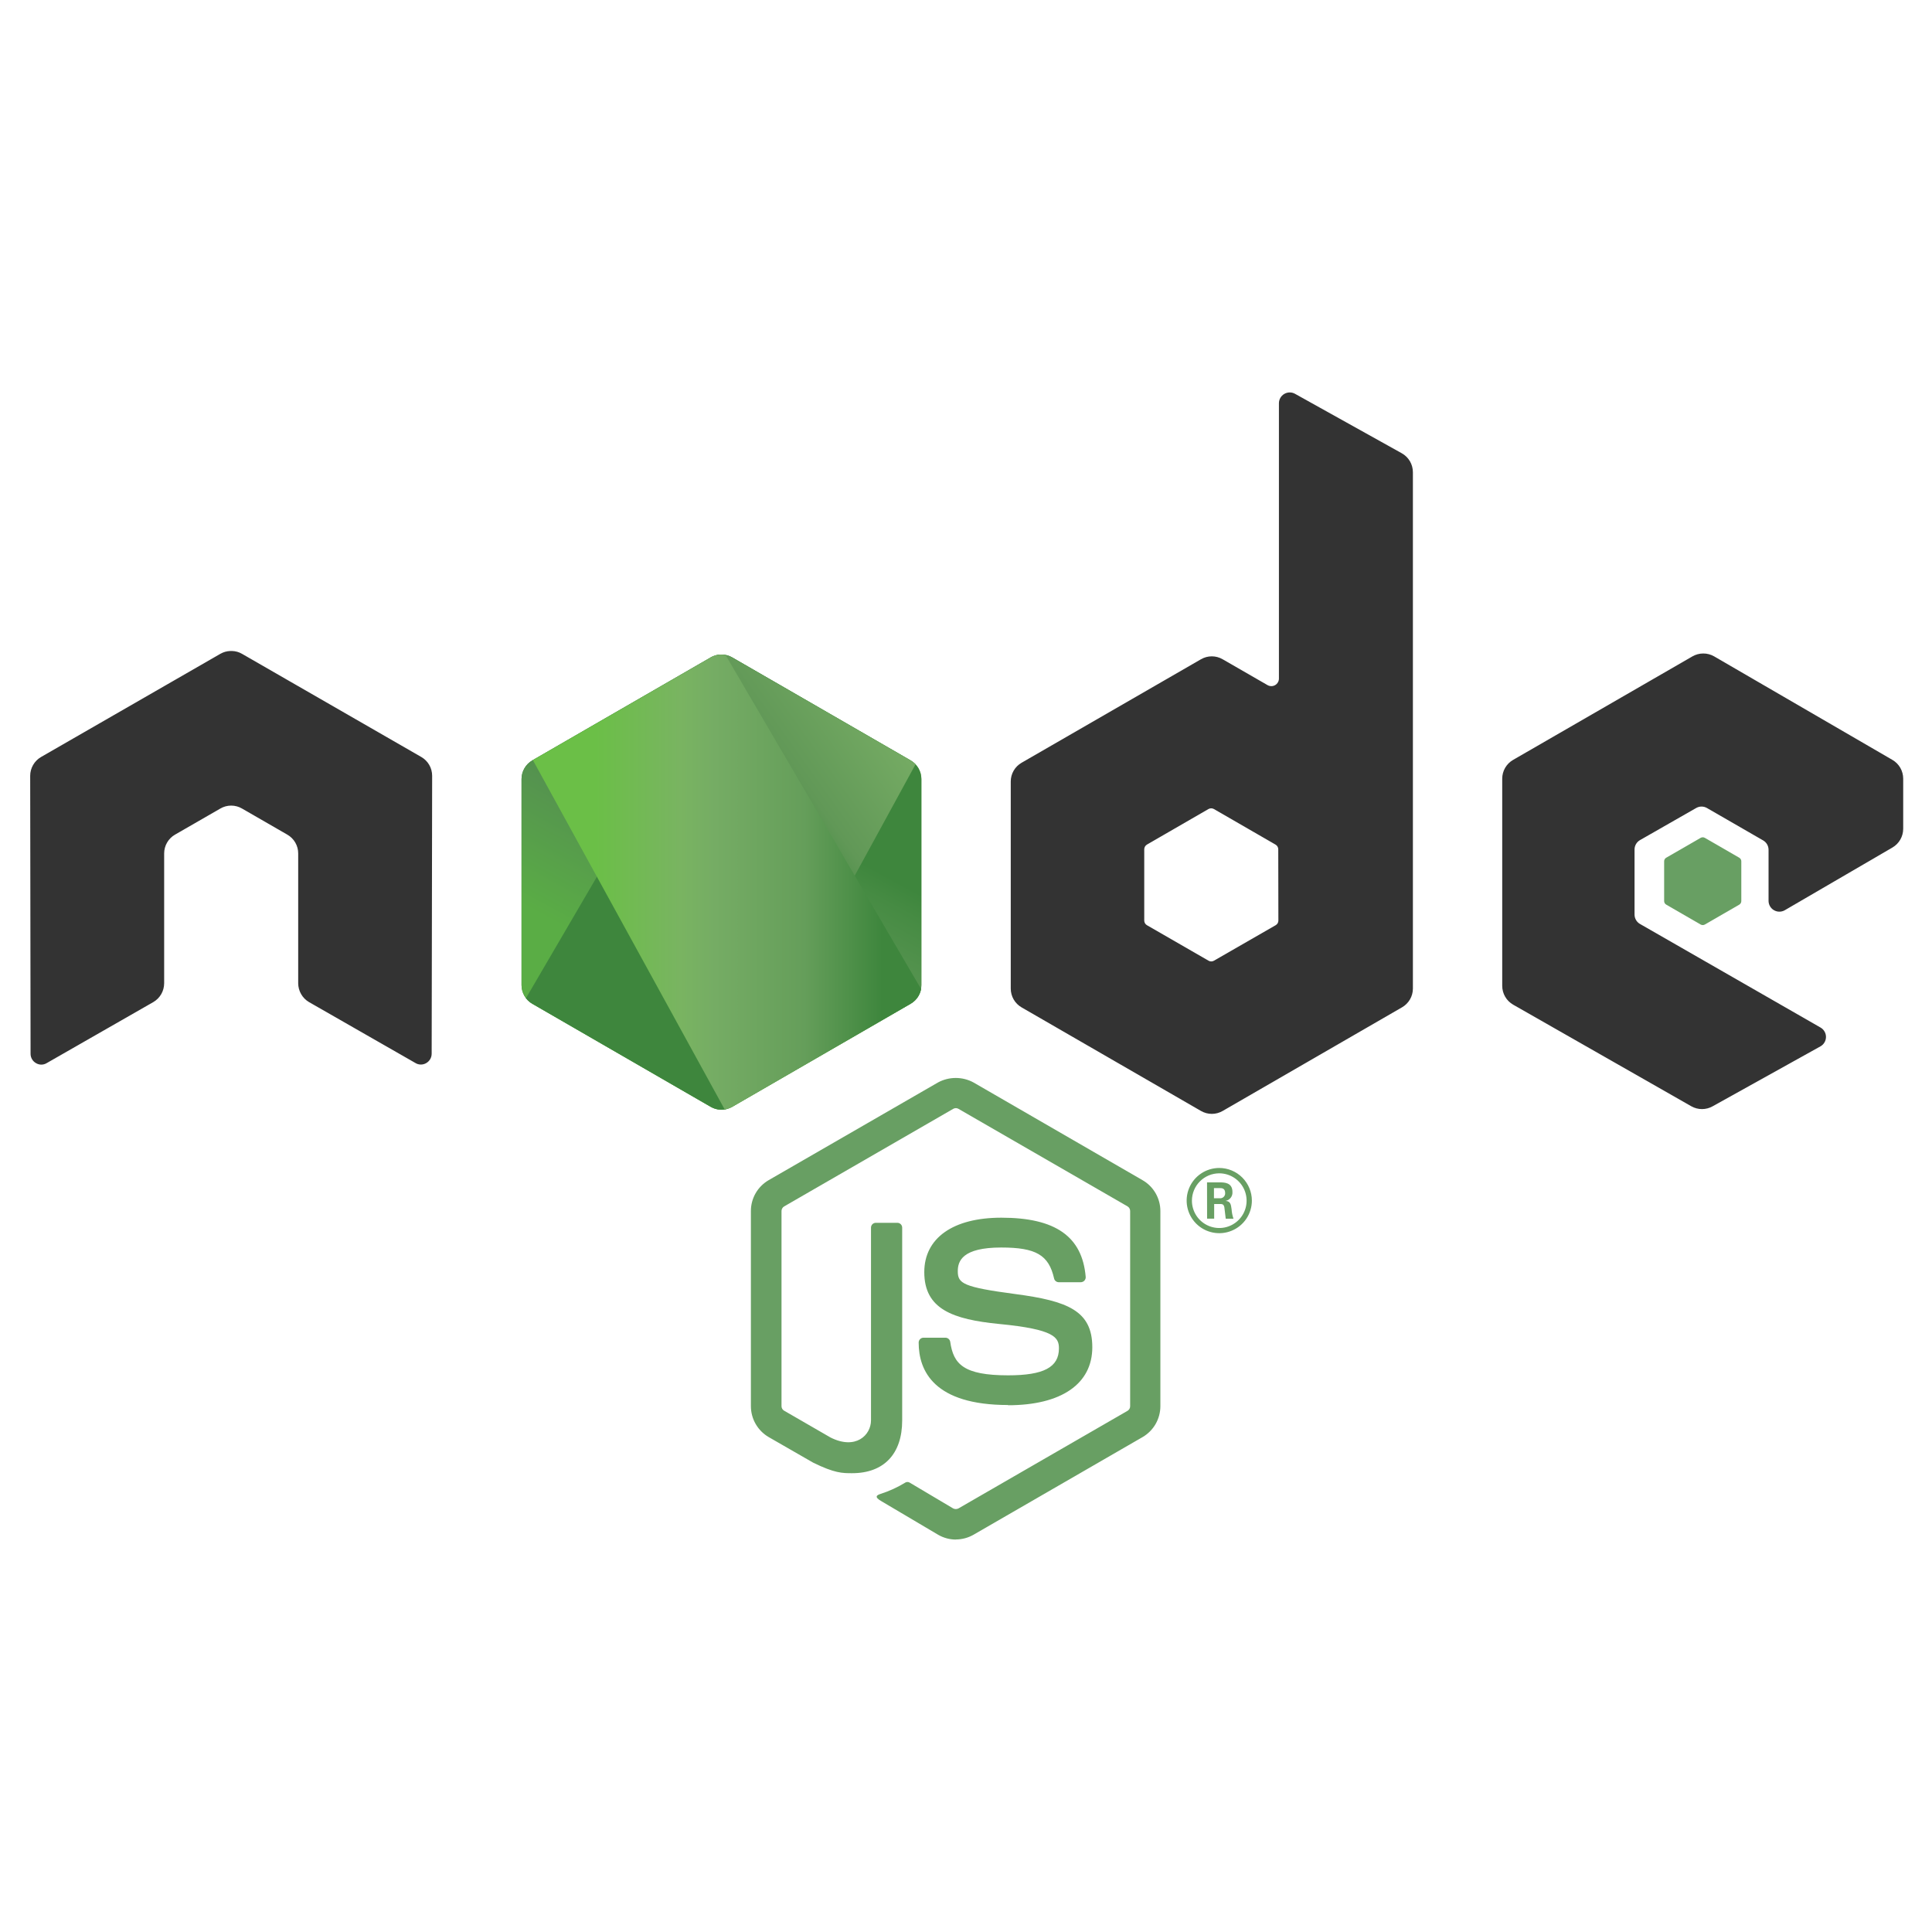 <svg width="128" height="128" viewBox="0 0 128 128" fill="none" xmlns="http://www.w3.org/2000/svg">
<path d="M63.334 102C62.921 102 62.515 101.891 62.158 101.684L58.417 99.471C57.857 99.158 58.131 99.05 58.316 98.983C58.906 98.796 59.471 98.537 59.999 98.213C60.043 98.192 60.092 98.182 60.14 98.186C60.189 98.189 60.236 98.205 60.277 98.232L63.151 99.938C63.205 99.965 63.264 99.979 63.324 99.979C63.385 99.979 63.444 99.965 63.498 99.938L74.705 93.469C74.757 93.437 74.8 93.393 74.83 93.34C74.86 93.287 74.876 93.227 74.875 93.166V80.234C74.876 80.172 74.86 80.111 74.83 80.057C74.799 80.003 74.756 79.958 74.703 79.926L63.5 73.463C63.448 73.432 63.388 73.416 63.327 73.416C63.267 73.416 63.207 73.432 63.155 73.463L51.956 79.926C51.902 79.957 51.857 80.001 51.826 80.055C51.794 80.109 51.778 80.169 51.777 80.231V93.164C51.777 93.225 51.793 93.284 51.824 93.337C51.855 93.389 51.899 93.433 51.952 93.463L55.021 95.236C56.688 96.078 57.706 95.087 57.706 94.1V81.336C57.706 81.293 57.714 81.251 57.73 81.212C57.746 81.173 57.77 81.137 57.8 81.107C57.83 81.077 57.866 81.053 57.906 81.037C57.945 81.022 57.987 81.013 58.03 81.014H59.45C59.492 81.014 59.534 81.022 59.574 81.038C59.613 81.054 59.648 81.078 59.678 81.108C59.708 81.138 59.732 81.173 59.748 81.213C59.764 81.252 59.772 81.294 59.772 81.336V94.106C59.772 96.328 58.56 97.603 56.454 97.603C55.806 97.603 55.295 97.603 53.87 96.902L50.925 95.209C50.568 95 50.271 94.702 50.065 94.343C49.858 93.984 49.749 93.578 49.749 93.164V80.231C49.748 79.818 49.857 79.411 50.063 79.052C50.27 78.694 50.567 78.396 50.925 78.189L62.143 71.717C62.504 71.52 62.91 71.418 63.321 71.418C63.733 71.418 64.138 71.52 64.499 71.717L75.702 78.193C76.06 78.4 76.357 78.698 76.563 79.056C76.769 79.414 76.878 79.82 76.878 80.234V93.166C76.877 93.579 76.768 93.986 76.562 94.344C76.356 94.702 76.059 95 75.702 95.209L64.499 101.68C64.139 101.886 63.732 101.994 63.317 101.994" fill="#689F63"/>
<path d="M66.795 93.086C61.893 93.086 60.864 90.835 60.864 88.948C60.864 88.905 60.872 88.863 60.889 88.824C60.905 88.785 60.929 88.749 60.959 88.719C60.989 88.689 61.025 88.666 61.064 88.65C61.103 88.633 61.146 88.625 61.188 88.626H62.636C62.713 88.626 62.787 88.653 62.846 88.704C62.904 88.754 62.943 88.823 62.955 88.899C63.166 90.372 63.826 91.119 66.791 91.119C69.153 91.119 70.157 90.584 70.157 89.333C70.157 88.611 69.871 88.07 66.201 87.717C63.132 87.414 61.236 86.739 61.236 84.283C61.236 82.022 63.145 80.675 66.338 80.675C69.927 80.675 71.705 81.921 71.93 84.597C71.934 84.642 71.928 84.687 71.913 84.73C71.898 84.772 71.875 84.811 71.844 84.845C71.814 84.878 71.777 84.904 71.735 84.922C71.694 84.941 71.649 84.95 71.604 84.95H70.148C70.075 84.951 70.004 84.926 69.947 84.88C69.889 84.834 69.85 84.77 69.835 84.698C69.484 83.147 68.636 82.651 66.334 82.651C63.755 82.651 63.456 83.549 63.456 84.222C63.456 85.039 63.809 85.274 67.287 85.737C70.731 86.194 72.368 86.84 72.368 89.259C72.368 91.678 70.331 93.101 66.78 93.101L66.795 93.086ZM80.428 79.388H80.802C80.85 79.394 80.898 79.389 80.944 79.374C80.989 79.359 81.031 79.335 81.066 79.302C81.102 79.269 81.129 79.23 81.147 79.185C81.165 79.141 81.173 79.093 81.17 79.045C81.17 78.715 80.943 78.715 80.817 78.715H80.428V79.388ZM79.969 78.336H80.811C81.097 78.336 81.652 78.336 81.652 78.967C81.664 79.105 81.624 79.243 81.539 79.353C81.455 79.463 81.332 79.538 81.196 79.562C81.528 79.583 81.551 79.802 81.595 80.111C81.609 80.326 81.651 80.539 81.722 80.743H81.208C81.196 80.631 81.116 80.013 81.116 79.979C81.082 79.842 81.036 79.769 80.863 79.769H80.442V80.738H79.973L79.969 78.336ZM78.968 79.541C78.966 79.9 79.072 80.251 79.27 80.55C79.469 80.849 79.752 81.082 80.083 81.22C80.414 81.358 80.779 81.394 81.131 81.325C81.483 81.255 81.806 81.082 82.06 80.828C82.314 80.575 82.486 80.251 82.556 79.899C82.626 79.547 82.589 79.183 82.451 78.852C82.314 78.52 82.08 78.237 81.781 78.039C81.483 77.84 81.132 77.735 80.773 77.736C80.295 77.738 79.837 77.929 79.499 78.267C79.161 78.605 78.97 79.063 78.968 79.541ZM82.94 79.541C82.94 79.969 82.813 80.386 82.576 80.742C82.338 81.097 82.001 81.374 81.606 81.537C81.211 81.701 80.777 81.744 80.358 81.66C79.938 81.577 79.553 81.371 79.251 81.069C78.949 80.767 78.743 80.382 78.66 79.963C78.577 79.544 78.619 79.109 78.783 78.714C78.946 78.32 79.223 77.982 79.579 77.745C79.934 77.507 80.352 77.381 80.779 77.381C81.352 77.382 81.9 77.611 82.305 78.015C82.71 78.42 82.938 78.969 82.94 79.541Z" fill="#689F63"/>
<path fill-rule="evenodd" clip-rule="evenodd" d="M28.631 51.4C28.631 51.147 28.566 50.899 28.44 50.68C28.314 50.461 28.132 50.279 27.913 50.153L16.033 43.317C15.834 43.202 15.609 43.137 15.378 43.13H15.256C15.026 43.138 14.8 43.202 14.6 43.317L2.72 50.153C2.501 50.28 2.319 50.462 2.193 50.681C2.067 50.901 2 51.149 2 51.402L2.025 69.815C2.024 69.941 2.057 70.064 2.12 70.173C2.183 70.282 2.274 70.372 2.383 70.434C2.49 70.499 2.613 70.534 2.738 70.534C2.864 70.534 2.987 70.499 3.094 70.434L10.159 66.39C10.376 66.263 10.557 66.081 10.683 65.863C10.809 65.644 10.875 65.397 10.876 65.145V56.542C10.876 56.29 10.942 56.042 11.068 55.824C11.194 55.605 11.375 55.424 11.594 55.298L14.6 53.567C14.817 53.44 15.065 53.373 15.316 53.373C15.568 53.373 15.815 53.44 16.033 53.567L19.037 55.298C19.256 55.424 19.438 55.605 19.564 55.823C19.691 56.042 19.757 56.29 19.756 56.542V65.142C19.757 65.394 19.823 65.641 19.948 65.859C20.072 66.078 20.251 66.26 20.468 66.388L27.526 70.429C27.634 70.495 27.758 70.529 27.885 70.529C28.011 70.529 28.135 70.495 28.244 70.429C28.352 70.366 28.441 70.276 28.504 70.168C28.566 70.059 28.599 69.936 28.599 69.811L28.631 51.4ZM84.696 60.987C84.697 61.05 84.68 61.112 84.649 61.166C84.617 61.221 84.572 61.266 84.517 61.297L80.427 63.649C80.373 63.681 80.312 63.698 80.249 63.698C80.186 63.698 80.124 63.681 80.07 63.649L75.988 61.297C75.934 61.266 75.888 61.221 75.857 61.166C75.826 61.112 75.809 61.05 75.809 60.987V56.268C75.809 56.206 75.826 56.144 75.857 56.089C75.888 56.035 75.932 55.989 75.986 55.957L80.064 53.601C80.119 53.57 80.181 53.553 80.245 53.553C80.308 53.553 80.37 53.57 80.425 53.601L84.507 55.957C84.562 55.988 84.608 56.034 84.639 56.088C84.671 56.143 84.688 56.205 84.688 56.268L84.696 60.987ZM85.799 26.091C85.689 26.03 85.566 25.998 85.44 26C85.315 26.002 85.192 26.036 85.084 26.1C84.976 26.164 84.887 26.255 84.825 26.364C84.763 26.473 84.731 26.596 84.732 26.722V44.956C84.732 45.044 84.709 45.131 84.665 45.207C84.621 45.283 84.557 45.347 84.481 45.391C84.405 45.435 84.318 45.458 84.23 45.458C84.142 45.458 84.055 45.435 83.979 45.392L81.002 43.677C80.784 43.551 80.537 43.484 80.285 43.484C80.034 43.484 79.787 43.551 79.569 43.677L67.682 50.535C67.464 50.661 67.283 50.841 67.157 51.059C67.031 51.276 66.965 51.523 66.965 51.775V65.498C66.965 65.75 67.032 65.997 67.157 66.216C67.283 66.434 67.464 66.615 67.682 66.741L79.569 73.604C79.787 73.73 80.035 73.797 80.287 73.797C80.538 73.797 80.786 73.73 81.004 73.604L92.889 66.737C93.107 66.612 93.288 66.431 93.415 66.213C93.541 65.995 93.608 65.748 93.608 65.496V31.291C93.609 31.034 93.541 30.781 93.412 30.559C93.282 30.337 93.094 30.154 92.87 30.029L85.799 26.091ZM125.378 56.151C125.595 56.024 125.775 55.844 125.9 55.626C126.026 55.409 126.091 55.162 126.092 54.911V51.585C126.091 51.334 126.025 51.087 125.9 50.869C125.774 50.651 125.594 50.47 125.376 50.344L113.567 43.487C113.349 43.361 113.1 43.295 112.848 43.295C112.595 43.295 112.347 43.361 112.128 43.487L100.246 50.346C100.027 50.472 99.846 50.653 99.719 50.871C99.593 51.09 99.526 51.337 99.526 51.589V65.315C99.526 65.568 99.594 65.817 99.721 66.036C99.848 66.255 100.03 66.437 100.25 66.562L112.057 73.295C112.272 73.416 112.515 73.48 112.762 73.48C113.009 73.48 113.251 73.416 113.466 73.295L120.611 69.323C120.722 69.261 120.814 69.17 120.878 69.06C120.942 68.951 120.976 68.826 120.976 68.699C120.976 68.572 120.942 68.447 120.878 68.338C120.814 68.228 120.722 68.137 120.611 68.075L108.655 61.215C108.545 61.152 108.454 61.062 108.391 60.953C108.327 60.844 108.293 60.72 108.293 60.594V56.291C108.291 56.164 108.323 56.038 108.387 55.927C108.45 55.816 108.542 55.724 108.653 55.66L112.375 53.533C112.483 53.47 112.607 53.437 112.732 53.437C112.858 53.437 112.981 53.47 113.09 53.533L116.812 55.679C116.921 55.742 117.012 55.832 117.075 55.941C117.138 56.05 117.171 56.174 117.171 56.3V59.683C117.171 59.809 117.205 59.933 117.268 60.042C117.331 60.151 117.421 60.242 117.531 60.304C117.64 60.367 117.764 60.401 117.89 60.4C118.016 60.4 118.139 60.367 118.248 60.304L125.378 56.151Z" fill="#333333"/>
<path d="M47.086 43.557L35.269 50.377C35.051 50.502 34.871 50.683 34.745 50.9C34.62 51.117 34.553 51.364 34.553 51.614V65.266C34.553 65.517 34.619 65.763 34.745 65.98C34.87 66.197 35.051 66.377 35.269 66.501L47.086 73.328C47.303 73.453 47.549 73.519 47.8 73.519C48.051 73.519 48.297 73.453 48.514 73.328L60.332 66.501C60.548 66.376 60.727 66.195 60.852 65.979C60.977 65.762 61.043 65.516 61.043 65.266V51.614C61.043 51.364 60.977 51.117 60.851 50.9C60.725 50.683 60.545 50.502 60.328 50.377L48.512 43.557C48.295 43.431 48.048 43.365 47.797 43.365C47.546 43.365 47.299 43.431 47.082 43.557" fill="url(#paint0_linear_30_698)"/>
<path d="M47.086 43.557L35.269 50.377C35.051 50.502 34.871 50.683 34.745 50.9C34.62 51.117 34.553 51.364 34.553 51.614V65.266C34.553 65.517 34.619 65.763 34.745 65.98C34.87 66.197 35.051 66.377 35.269 66.501L47.086 73.328C47.303 73.453 47.549 73.519 47.8 73.519C48.051 73.519 48.297 73.453 48.514 73.328L60.332 66.501C60.548 66.376 60.727 66.195 60.852 65.979C60.977 65.762 61.043 65.516 61.043 65.266V51.614C61.043 51.364 60.977 51.117 60.851 50.9C60.725 50.683 60.545 50.502 60.328 50.377L48.512 43.557C48.295 43.431 48.048 43.365 47.797 43.365C47.546 43.365 47.299 43.431 47.082 43.557" fill="url(#paint1_linear_30_698)"/>
<path d="M34.846 66.133C34.961 66.282 35.103 66.407 35.266 66.501L45.405 72.358L47.088 73.328C47.252 73.425 47.435 73.487 47.625 73.51C47.815 73.533 48.007 73.517 48.19 73.463L60.656 50.64C60.558 50.536 60.446 50.448 60.323 50.377L52.585 45.908L48.493 43.554C48.377 43.488 48.252 43.438 48.123 43.405L34.846 66.133Z" fill="url(#paint2_linear_30_698)"/>
<path d="M47.656 43.373C47.455 43.394 47.261 43.456 47.085 43.556L35.304 50.358L48.011 73.501C48.19 73.475 48.362 73.416 48.518 73.326L60.335 66.499C60.514 66.396 60.669 66.256 60.788 66.088C60.907 65.92 60.988 65.728 61.026 65.525L48.07 43.397C47.975 43.377 47.879 43.367 47.782 43.367C47.742 43.365 47.703 43.365 47.664 43.367" fill="url(#paint3_linear_30_698)"/>
<path fill-rule="evenodd" clip-rule="evenodd" d="M112.673 55.509C112.716 55.485 112.763 55.473 112.811 55.473C112.86 55.473 112.907 55.485 112.949 55.509L115.23 56.826C115.271 56.85 115.306 56.885 115.33 56.927C115.354 56.968 115.367 57.016 115.366 57.064V59.698C115.367 59.746 115.354 59.794 115.33 59.835C115.306 59.877 115.271 59.912 115.23 59.936L112.949 61.253C112.907 61.276 112.86 61.289 112.811 61.289C112.763 61.289 112.716 61.276 112.673 61.253L110.395 59.936C110.352 59.913 110.317 59.878 110.292 59.836C110.267 59.794 110.254 59.747 110.254 59.698V57.064C110.253 57.016 110.266 56.968 110.29 56.926C110.314 56.885 110.349 56.85 110.391 56.826L112.673 55.509Z" fill="#689F63"/>
<defs>
<linearGradient id="paint0_linear_30_698" x1="34.553" y1="58.441" x2="61.043" y2="58.441" gradientUnits="userSpaceOnUse">
<stop offset="0.3" stop-color="#3E863D"/>
<stop offset="0.5" stop-color="#55934F"/>
<stop offset="0.8" stop-color="#5AAD45"/>
</linearGradient>
<linearGradient id="paint1_linear_30_698" x1="54.27" y1="46.538" x2="41.616" y2="69.811" gradientUnits="userSpaceOnUse">
<stop offset="0.3" stop-color="#3E863D"/>
<stop offset="0.36" stop-color="#468B43"/>
<stop offset="0.5" stop-color="#55934F"/>
<stop offset="0.8" stop-color="#5AAD45"/>
</linearGradient>
<linearGradient id="paint2_linear_30_698" x1="39.495" y1="64.633" x2="60.493" y2="49.617" gradientUnits="userSpaceOnUse">
<stop offset="0.57" stop-color="#3E863D"/>
<stop offset="0.72" stop-color="#619857"/>
<stop offset="1" stop-color="#76AC64"/>
</linearGradient>
<linearGradient id="paint3_linear_30_698" x1="35.302" y1="58.435" x2="61.023" y2="58.435" gradientUnits="userSpaceOnUse">
<stop offset="0.16" stop-color="#6BBF47"/>
<stop offset="0.38" stop-color="#79B461"/>
<stop offset="0.47" stop-color="#75AC64"/>
<stop offset="0.7" stop-color="#659E5A"/>
<stop offset="0.9" stop-color="#3E863D"/>
</linearGradient>
</defs>
</svg>
